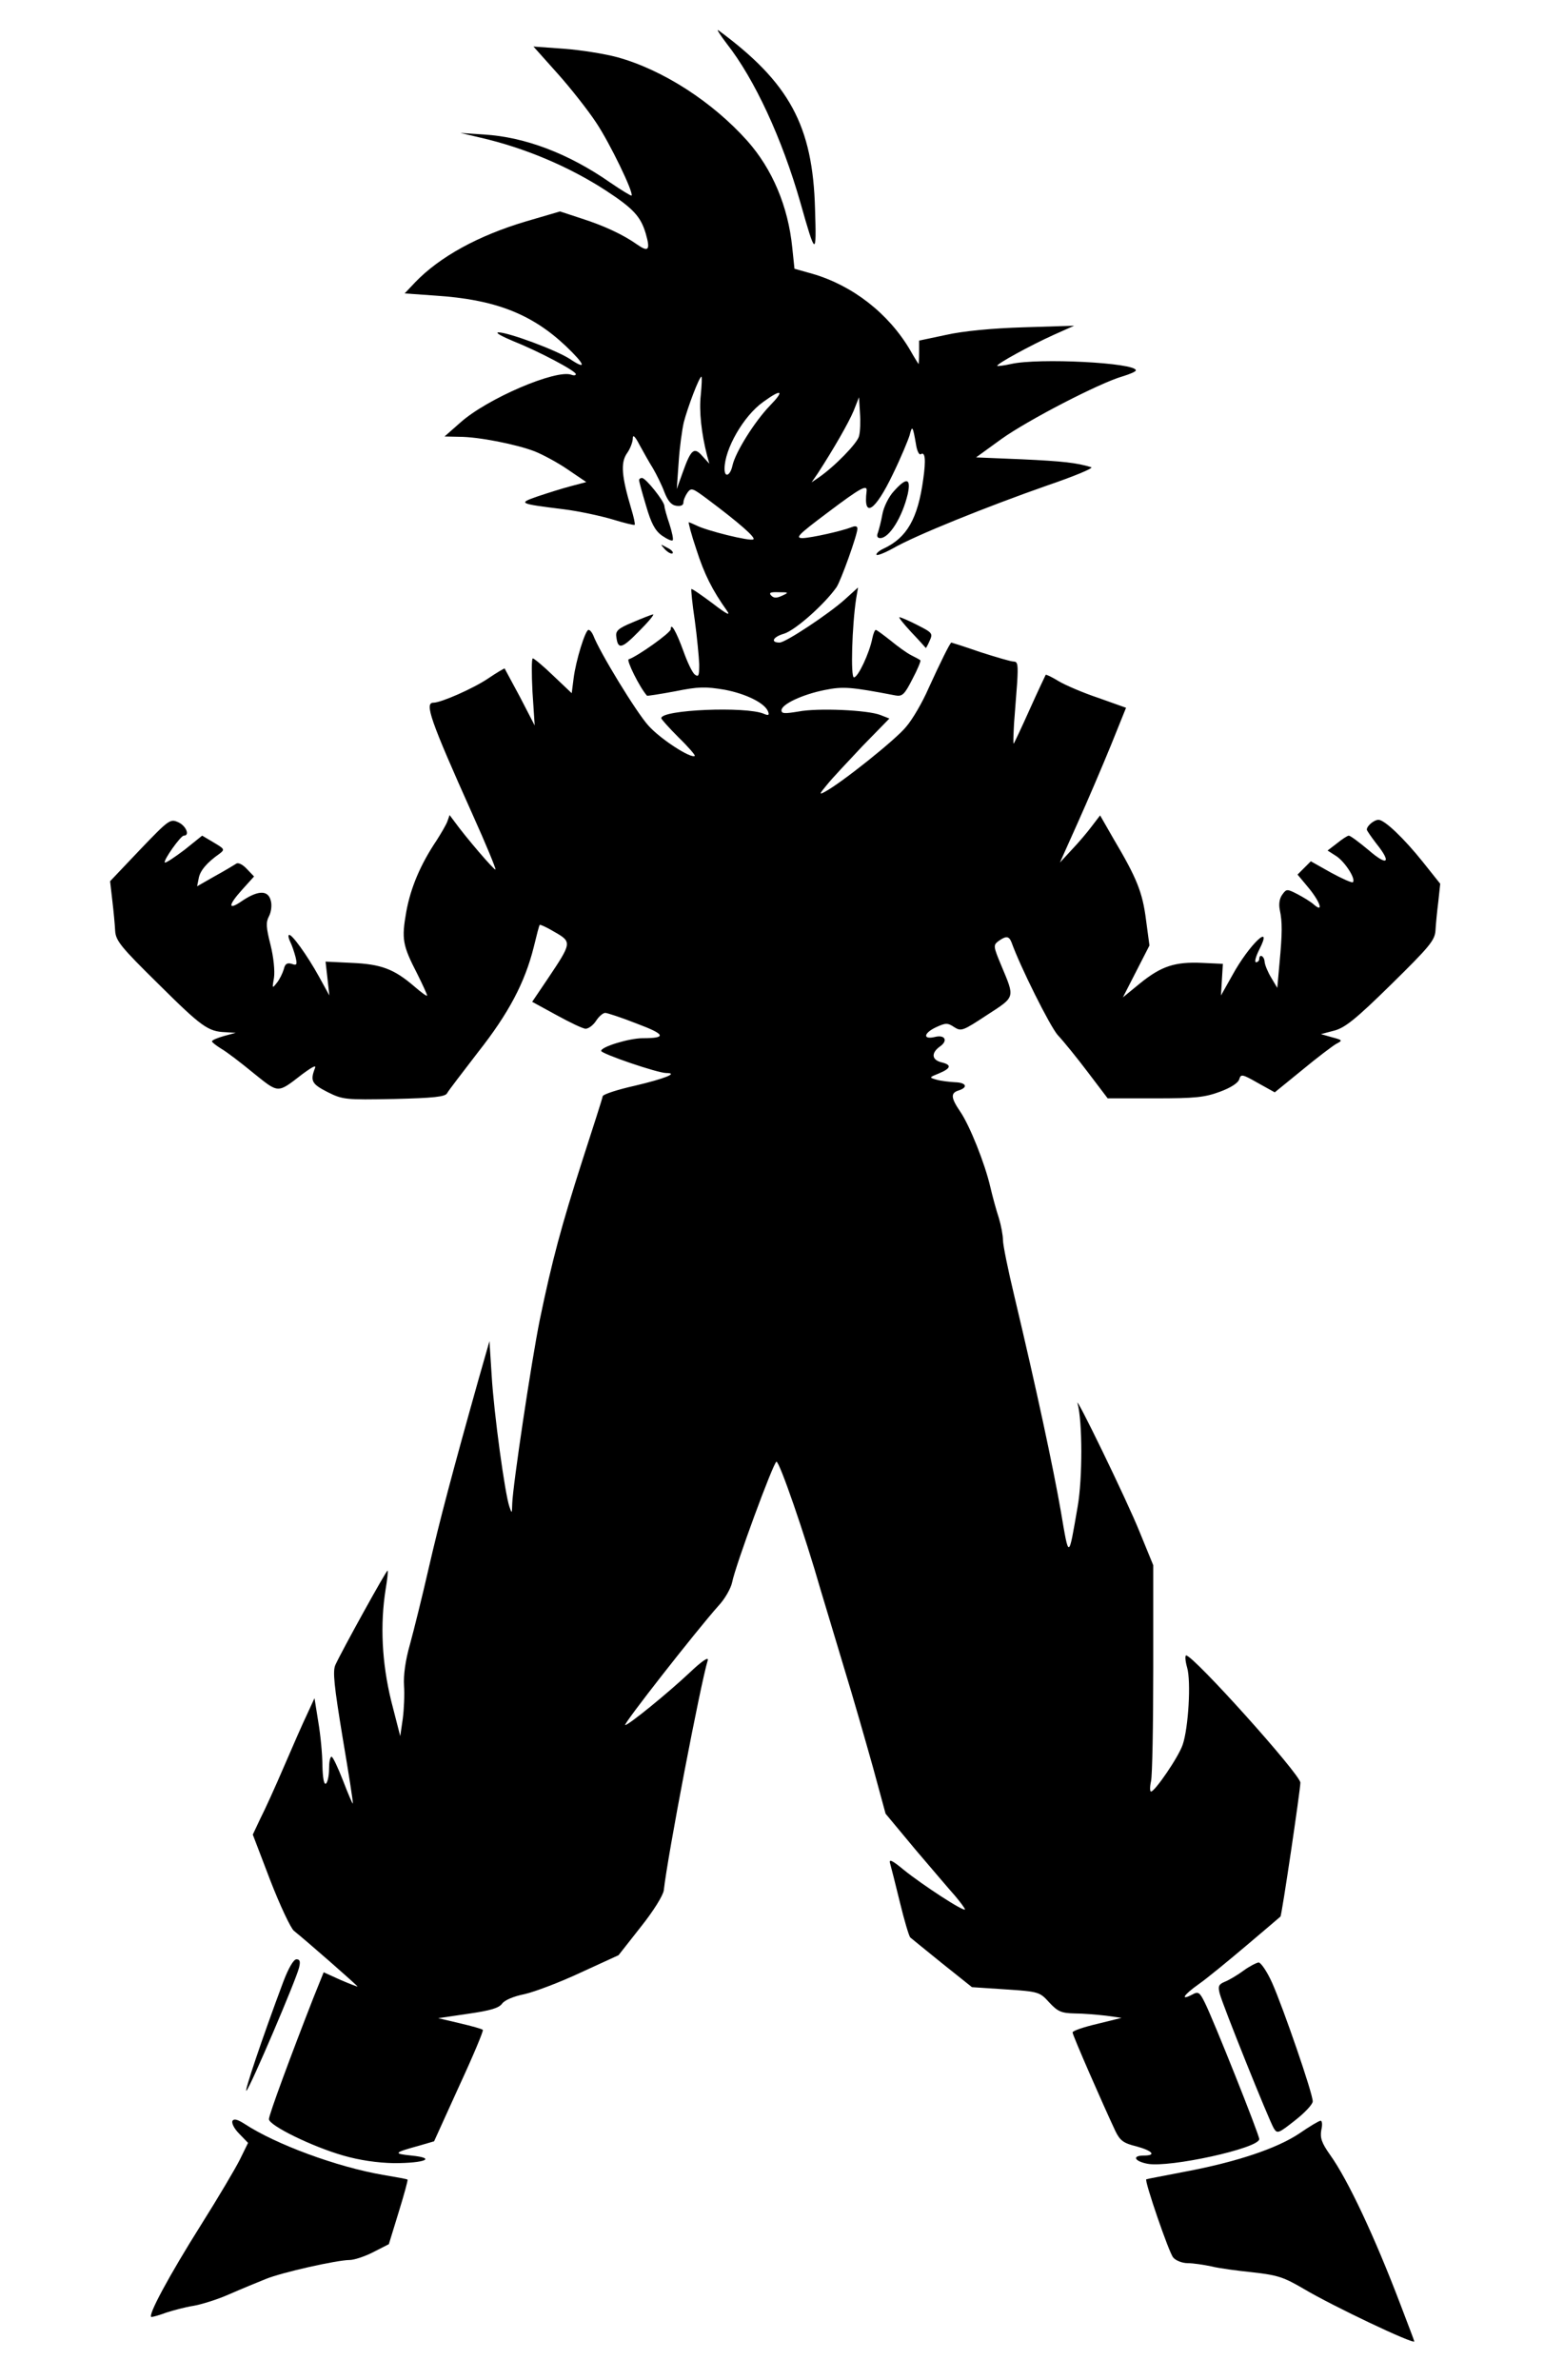 <?xml version="1.0" standalone="no"?>
<!DOCTYPE svg PUBLIC "-//W3C//DTD SVG 20010904//EN"
 "http://www.w3.org/TR/2001/REC-SVG-20010904/DTD/svg10.dtd">
<svg version="1.0" xmlns="http://www.w3.org/2000/svg"
 width="488pt" height="752pt" viewBox="0 0 488 752"
 preserveAspectRatio="xMidYMid meet">

<g transform="translate(0,752) scale(0.1,-0.1)"
fill="#000000" stroke="none">
<path d="M2297 7382 c88 -112 175 -300 233 -503 48 -170 51 -171 46 -19 -7
263 -81 399 -305 564 -8 6 4 -13 26 -42z"/>
<path d="M1762 7288 c42 -47 97 -117 122 -155 43 -64 120 -223 112 -231 -2 -1
-32 17 -67 41 -132 92 -269 144 -399 152 l-75 5 64 -15 c139 -32 279 -91 396
-167 87 -57 110 -82 126 -136 15 -52 9 -60 -28 -34 -44 31 -104 59 -176 82
l-67 22 -106 -31 c-152 -45 -274 -112 -352 -193 l-33 -35 98 -7 c186 -12 303
-57 411 -159 62 -59 68 -78 13 -41 -43 28 -194 84 -226 84 -11 -1 12 -13 50
-29 80 -32 195 -93 195 -103 0 -4 -6 -5 -14 -2 -48 18 -266 -75 -351 -151
l-50 -44 47 -1 c61 0 181 -24 238 -46 25 -10 72 -35 104 -57 l59 -40 -49 -13
c-27 -7 -74 -22 -104 -32 -63 -22 -63 -23 82 -41 48 -6 117 -21 154 -32 36
-11 68 -19 70 -17 2 2 -3 25 -11 51 -30 101 -34 144 -14 174 11 15 19 37 19
48 0 13 7 7 21 -20 12 -22 31 -56 43 -75 11 -19 28 -53 36 -75 11 -28 22 -41
38 -43 14 -2 22 2 22 10 0 8 6 22 13 32 12 16 16 14 63 -21 99 -74 154 -122
145 -127 -10 -7 -150 28 -180 44 -11 5 -22 10 -24 10 -2 0 8 -39 24 -86 25
-78 50 -128 97 -194 12 -17 -2 -10 -46 24 -35 26 -65 47 -67 45 -1 -2 3 -47
11 -99 7 -52 13 -115 14 -139 0 -36 -2 -41 -14 -32 -8 6 -24 40 -36 74 -23 63
-40 92 -40 69 0 -11 -104 -85 -133 -95 -8 -2 34 -88 58 -115 1 -1 41 5 89 14
74 15 96 15 156 5 69 -13 129 -43 138 -70 4 -11 0 -12 -14 -6 -56 24 -324 13
-324 -14 0 -3 25 -31 55 -61 30 -29 53 -56 51 -58 -11 -10 -109 53 -147 96
-38 42 -154 232 -174 285 -4 9 -10 17 -15 17 -10 0 -40 -97 -47 -153 l-6 -47
-58 55 c-31 30 -61 55 -65 55 -4 0 -4 -48 -1 -106 l7 -106 -46 89 c-26 48 -48
89 -49 91 -1 1 -25 -13 -53 -32 -46 -31 -148 -76 -172 -76 -29 0 -11 -53 124
-354 42 -93 74 -171 72 -173 -3 -4 -94 102 -130 152 l-15 20 -7 -20 c-4 -11
-20 -38 -34 -60 -51 -76 -82 -149 -96 -226 -15 -86 -12 -105 35 -196 17 -34
31 -65 31 -68 0 -4 -18 9 -41 29 -64 55 -105 70 -197 74 l-83 4 6 -53 6 -54
-33 60 c-37 67 -88 138 -95 131 -3 -2 0 -13 5 -23 5 -10 12 -31 16 -46 6 -25
4 -28 -12 -22 -15 4 -21 0 -25 -17 -4 -13 -13 -32 -22 -43 -15 -19 -15 -18 -9
16 3 21 -1 64 -11 104 -14 55 -15 71 -5 90 7 13 10 35 6 49 -8 34 -39 34 -89
1 -47 -33 -48 -17 -1 35 l37 41 -23 24 c-14 15 -28 21 -34 16 -6 -4 -36 -22
-67 -39 l-56 -32 5 25 c4 24 26 50 66 78 17 13 16 15 -18 35 l-37 22 -56 -45
c-32 -24 -59 -42 -62 -40 -6 6 50 85 60 85 20 0 7 31 -17 42 -26 12 -30 9
-122 -87 l-94 -99 7 -61 c4 -33 8 -76 9 -96 2 -31 18 -51 137 -168 137 -136
157 -150 212 -152 l32 -2 -37 -10 c-21 -6 -38 -13 -38 -17 0 -3 13 -13 29 -23
16 -9 62 -44 102 -77 81 -65 75 -65 154 -4 34 25 46 31 40 18 -15 -39 -9 -49
40 -74 48 -24 56 -25 210 -22 126 3 162 7 168 18 4 8 49 66 98 130 97 123 148
220 176 332 9 37 17 69 19 70 1 2 23 -8 48 -23 54 -31 53 -34 -22 -146 l-50
-74 77 -42 c42 -23 83 -43 92 -43 9 0 24 11 33 25 9 14 22 25 29 25 6 0 52
-15 100 -34 91 -34 95 -46 18 -46 -42 0 -131 -27 -131 -40 0 -9 178 -70 206
-70 40 0 -6 -18 -99 -40 -54 -12 -100 -27 -102 -33 -1 -7 -30 -97 -64 -202
-67 -209 -96 -317 -135 -505 -27 -134 -85 -522 -87 -580 -1 -33 -1 -33 -9 -10
-14 40 -49 295 -56 414 l-7 109 -34 -119 c-83 -295 -124 -450 -158 -598 -20
-88 -47 -196 -59 -240 -15 -52 -21 -99 -19 -131 2 -27 0 -75 -4 -105 l-8 -55
-29 113 c-29 120 -35 239 -17 352 5 30 8 56 6 58 -3 3 -145 -254 -165 -298 -9
-20 -4 -66 23 -230 19 -113 34 -206 32 -208 -1 -1 -15 31 -31 73 -16 41 -32
75 -36 75 -5 0 -8 -18 -8 -39 0 -22 -5 -43 -10 -46 -6 -4 -10 18 -11 57 0 35
-6 97 -13 138 l-12 75 -23 -50 c-13 -27 -46 -102 -73 -165 -27 -63 -61 -138
-75 -165 l-24 -51 55 -144 c31 -80 65 -152 75 -160 40 -32 201 -173 201 -176
0 -1 -24 8 -54 21 l-53 24 -33 -82 c-70 -179 -140 -368 -140 -382 0 -20 137
-87 235 -115 52 -15 108 -23 160 -24 99 0 136 16 55 24 -58 6 -56 9 24 31 l48
14 79 174 c44 95 78 176 75 178 -2 3 -35 12 -73 21 l-68 16 95 14 c70 10 97
18 107 32 8 11 36 23 71 30 31 7 111 37 177 68 l120 55 70 89 c40 50 71 100
73 116 12 109 116 652 139 727 3 12 -19 -3 -58 -40 -67 -63 -192 -165 -203
-165 -9 0 223 296 294 376 21 22 40 56 44 75 10 52 130 378 140 381 9 3 90
-231 140 -406 13 -44 47 -155 74 -246 28 -91 68 -231 91 -313 l40 -147 94
-113 c52 -61 109 -128 126 -147 16 -19 30 -38 31 -42 0 -11 -136 78 -194 125
-35 29 -47 35 -43 21 3 -10 17 -66 31 -123 14 -58 29 -108 33 -112 5 -4 50
-41 101 -82 l94 -75 106 -7 c105 -7 108 -8 138 -41 27 -29 38 -34 80 -35 27 0
72 -4 99 -7 l50 -7 -77 -19 c-43 -10 -78 -22 -78 -27 0 -9 97 -230 135 -311
15 -31 26 -39 67 -49 51 -14 64 -29 23 -29 -38 0 -30 -18 12 -26 69 -13 353
49 353 78 0 14 -146 380 -172 431 -16 33 -21 36 -39 26 -40 -21 -29 -2 19 32
26 18 94 74 152 123 58 49 106 90 107 91 4 2 63 401 63 423 0 26 -338 402
-361 402 -4 0 -3 -17 3 -38 13 -44 4 -192 -14 -244 -13 -39 -88 -148 -100
-148 -4 0 -4 15 0 33 4 17 7 178 7 357 l0 325 -43 105 c-40 100 -209 447 -196
405 15 -54 16 -234 0 -325 -29 -168 -27 -168 -53 -15 -24 138 -77 386 -147
680 -20 83 -36 162 -36 177 0 15 -6 47 -13 70 -8 24 -20 68 -27 98 -17 74 -65
194 -95 238 -30 44 -31 59 -5 67 31 10 24 25 -12 26 -18 1 -44 4 -58 8 -24 7
-24 7 8 20 38 16 41 27 7 35 -31 8 -32 30 -4 50 26 18 16 38 -16 30 -38 -9
-37 11 2 30 32 15 38 15 59 1 22 -14 27 -12 103 38 91 59 89 53 46 156 -26 62
-26 65 -9 78 24 17 33 16 41 -4 28 -78 121 -264 146 -293 18 -19 61 -72 95
-117 l63 -83 149 0 c128 0 157 3 206 21 35 13 58 28 61 40 5 16 9 16 58 -12
l54 -30 86 70 c47 39 96 76 108 83 21 11 21 12 -13 21 l-35 10 42 11 c34 9 68
36 180 146 120 118 138 139 140 170 1 19 5 60 9 92 l6 56 -55 69 c-60 75 -121
133 -140 133 -14 0 -37 -19 -37 -31 0 -3 14 -23 30 -44 49 -61 36 -73 -24 -21
-30 25 -58 46 -63 46 -4 0 -21 -11 -37 -24 l-30 -23 28 -18 c27 -18 62 -72 52
-82 -3 -3 -34 11 -69 30 l-64 36 -21 -21 -21 -21 35 -42 c37 -45 48 -80 17
-53 -10 9 -33 23 -52 33 -33 17 -35 17 -48 -1 -9 -12 -12 -30 -8 -49 8 -38 8
-72 -1 -168 l-7 -78 -19 32 c-11 18 -20 40 -21 50 -1 19 -17 27 -17 9 0 -5 -5
-10 -10 -10 -6 0 -1 18 10 40 46 90 -32 16 -85 -81 l-36 -64 3 50 3 50 -65 3
c-86 4 -129 -10 -196 -64 l-55 -45 42 82 42 82 -11 82 c-11 86 -29 131 -102
254 l-43 75 -26 -34 c-14 -19 -43 -53 -64 -75 l-37 -40 56 125 c31 69 78 179
105 245 l48 119 -87 31 c-48 16 -104 40 -126 53 -21 13 -40 22 -41 20 -1 -2
-24 -50 -50 -108 -26 -58 -49 -107 -51 -109 -2 -2 -1 26 1 63 3 36 7 95 10
131 3 54 2 65 -11 65 -9 0 -56 14 -106 30 -49 17 -90 30 -91 30 -4 0 -35 -63
-72 -144 -19 -44 -51 -99 -71 -122 -32 -40 -204 -177 -256 -205 -20 -11 -19
-8 6 22 15 19 66 73 112 122 l85 87 -28 11 c-40 16 -199 23 -260 11 -43 -7
-53 -7 -53 4 0 19 66 50 136 64 59 12 83 10 224 -17 22 -4 29 3 54 52 16 30
27 57 25 59 -2 2 -15 9 -29 16 -14 7 -43 28 -66 47 -23 18 -43 33 -46 33 -3 0
-8 -12 -11 -27 -9 -46 -45 -123 -58 -123 -11 0 -6 164 7 249 l6 35 -42 -38
c-50 -45 -187 -136 -206 -136 -30 0 -21 18 14 28 36 11 129 94 166 147 14 21
66 166 66 185 0 8 -7 9 -17 5 -33 -13 -128 -34 -156 -35 -25 0 -14 11 78 80
106 80 127 91 124 68 -11 -88 27 -63 83 54 25 51 48 107 53 123 8 32 10 30 20
-28 3 -21 10 -35 15 -32 14 9 17 -16 8 -79 -17 -125 -52 -185 -125 -219 -13
-6 -23 -14 -23 -19 0 -5 24 4 53 20 69 40 295 131 486 198 85 29 148 55 140
58 -46 14 -89 19 -219 25 l-145 6 80 58 c84 60 310 177 383 198 23 7 42 15 42
19 0 24 -308 40 -395 20 -22 -5 -41 -7 -43 -6 -5 5 105 65 178 98 l65 29 -160
-5 c-100 -3 -192 -12 -245 -24 l-85 -18 0 -37 c0 -20 -1 -37 -2 -37 0 0 -13
20 -27 45 -68 115 -181 203 -308 240 l-57 16 -7 67 c-13 130 -63 248 -142 337
-110 123 -266 224 -410 264 -40 11 -116 23 -169 27 l-97 7 76 -85z m453 -1015
c-6 -52 2 -123 20 -193 l7 -25 -22 24 c-26 30 -36 22 -62 -51 l-19 -53 6 85
c3 47 11 103 16 125 12 47 49 145 56 145 2 0 1 -26 -2 -57z m218 -35 c-48 -50
-109 -147 -118 -189 -7 -32 -25 -40 -25 -10 0 62 60 167 122 211 59 43 69 37
21 -12z m282 -96 c-5 -22 -77 -96 -128 -131 l-22 -15 20 29 c50 77 97 159 113
197 l17 43 3 -49 c2 -27 1 -60 -3 -74z m-243 -504 c-17 -8 -26 -8 -34 0 -9 9
-4 12 23 11 32 0 33 -1 11 -11z"/>
<path d="M2020 6003 c0 -5 10 -41 22 -81 16 -55 28 -78 50 -94 16 -11 31 -18
34 -15 3 3 -2 26 -10 51 -9 26 -16 52 -16 57 0 15 -59 89 -71 89 -5 0 -9 -3
-9 -7z"/>
<path d="M2825 5968 c-16 -17 -32 -50 -36 -72 -4 -23 -11 -49 -14 -58 -5 -12
-2 -18 7 -18 29 0 70 67 87 139 11 51 -4 54 -44 9z"/>
<path d="M2102 5784 c10 -10 20 -15 24 -12 3 4 -5 12 -18 18 -22 12 -22 12 -6
-6z"/>
<path d="M2000 5554 c-46 -19 -55 -27 -52 -46 5 -41 17 -38 71 17 30 30 50 54
45 54 -5 -1 -34 -12 -64 -25z"/>
<path d="M2880 5523 c25 -26 45 -49 46 -50 0 -2 6 8 12 22 11 24 9 26 -38 50
-27 14 -53 25 -57 25 -4 0 13 -21 37 -47z"/>
<path d="M895 1258 c-67 -179 -125 -352 -116 -343 13 13 156 348 166 388 5 20
3 27 -8 27 -9 0 -25 -27 -42 -72z"/>
<path d="M3930 1294 c-19 -14 -46 -30 -59 -35 -19 -8 -22 -14 -16 -37 8 -33
155 -399 171 -426 11 -18 15 -16 67 25 31 24 56 51 56 60 1 23 -93 295 -128
374 -16 36 -36 65 -43 65 -7 -1 -29 -12 -48 -26z"/>
<path d="M735 820 c-4 -7 5 -25 21 -41 l28 -29 -26 -53 c-14 -28 -69 -121
-122 -205 -102 -162 -172 -292 -157 -292 4 0 26 6 47 14 22 7 59 17 84 21 25
4 77 20 115 37 39 17 90 38 115 48 51 21 226 60 265 60 14 0 48 11 75 25 l49
25 31 101 c17 55 30 102 28 103 -2 2 -37 8 -78 15 -145 25 -338 96 -437 161
-22 14 -33 17 -38 10z"/>
<path d="M4107 780 c-70 -47 -197 -90 -362 -121 -66 -13 -121 -23 -122 -24 -7
-3 72 -233 85 -247 8 -10 29 -18 46 -18 17 0 50 -5 74 -10 23 -6 83 -14 132
-19 79 -9 97 -15 162 -53 91 -54 348 -176 348 -165 0 2 -20 54 -44 117 -81
213 -166 394 -222 472 -27 38 -32 54 -28 78 4 16 3 30 -2 30 -5 0 -35 -18 -67
-40z"/>
</g>
</svg>
